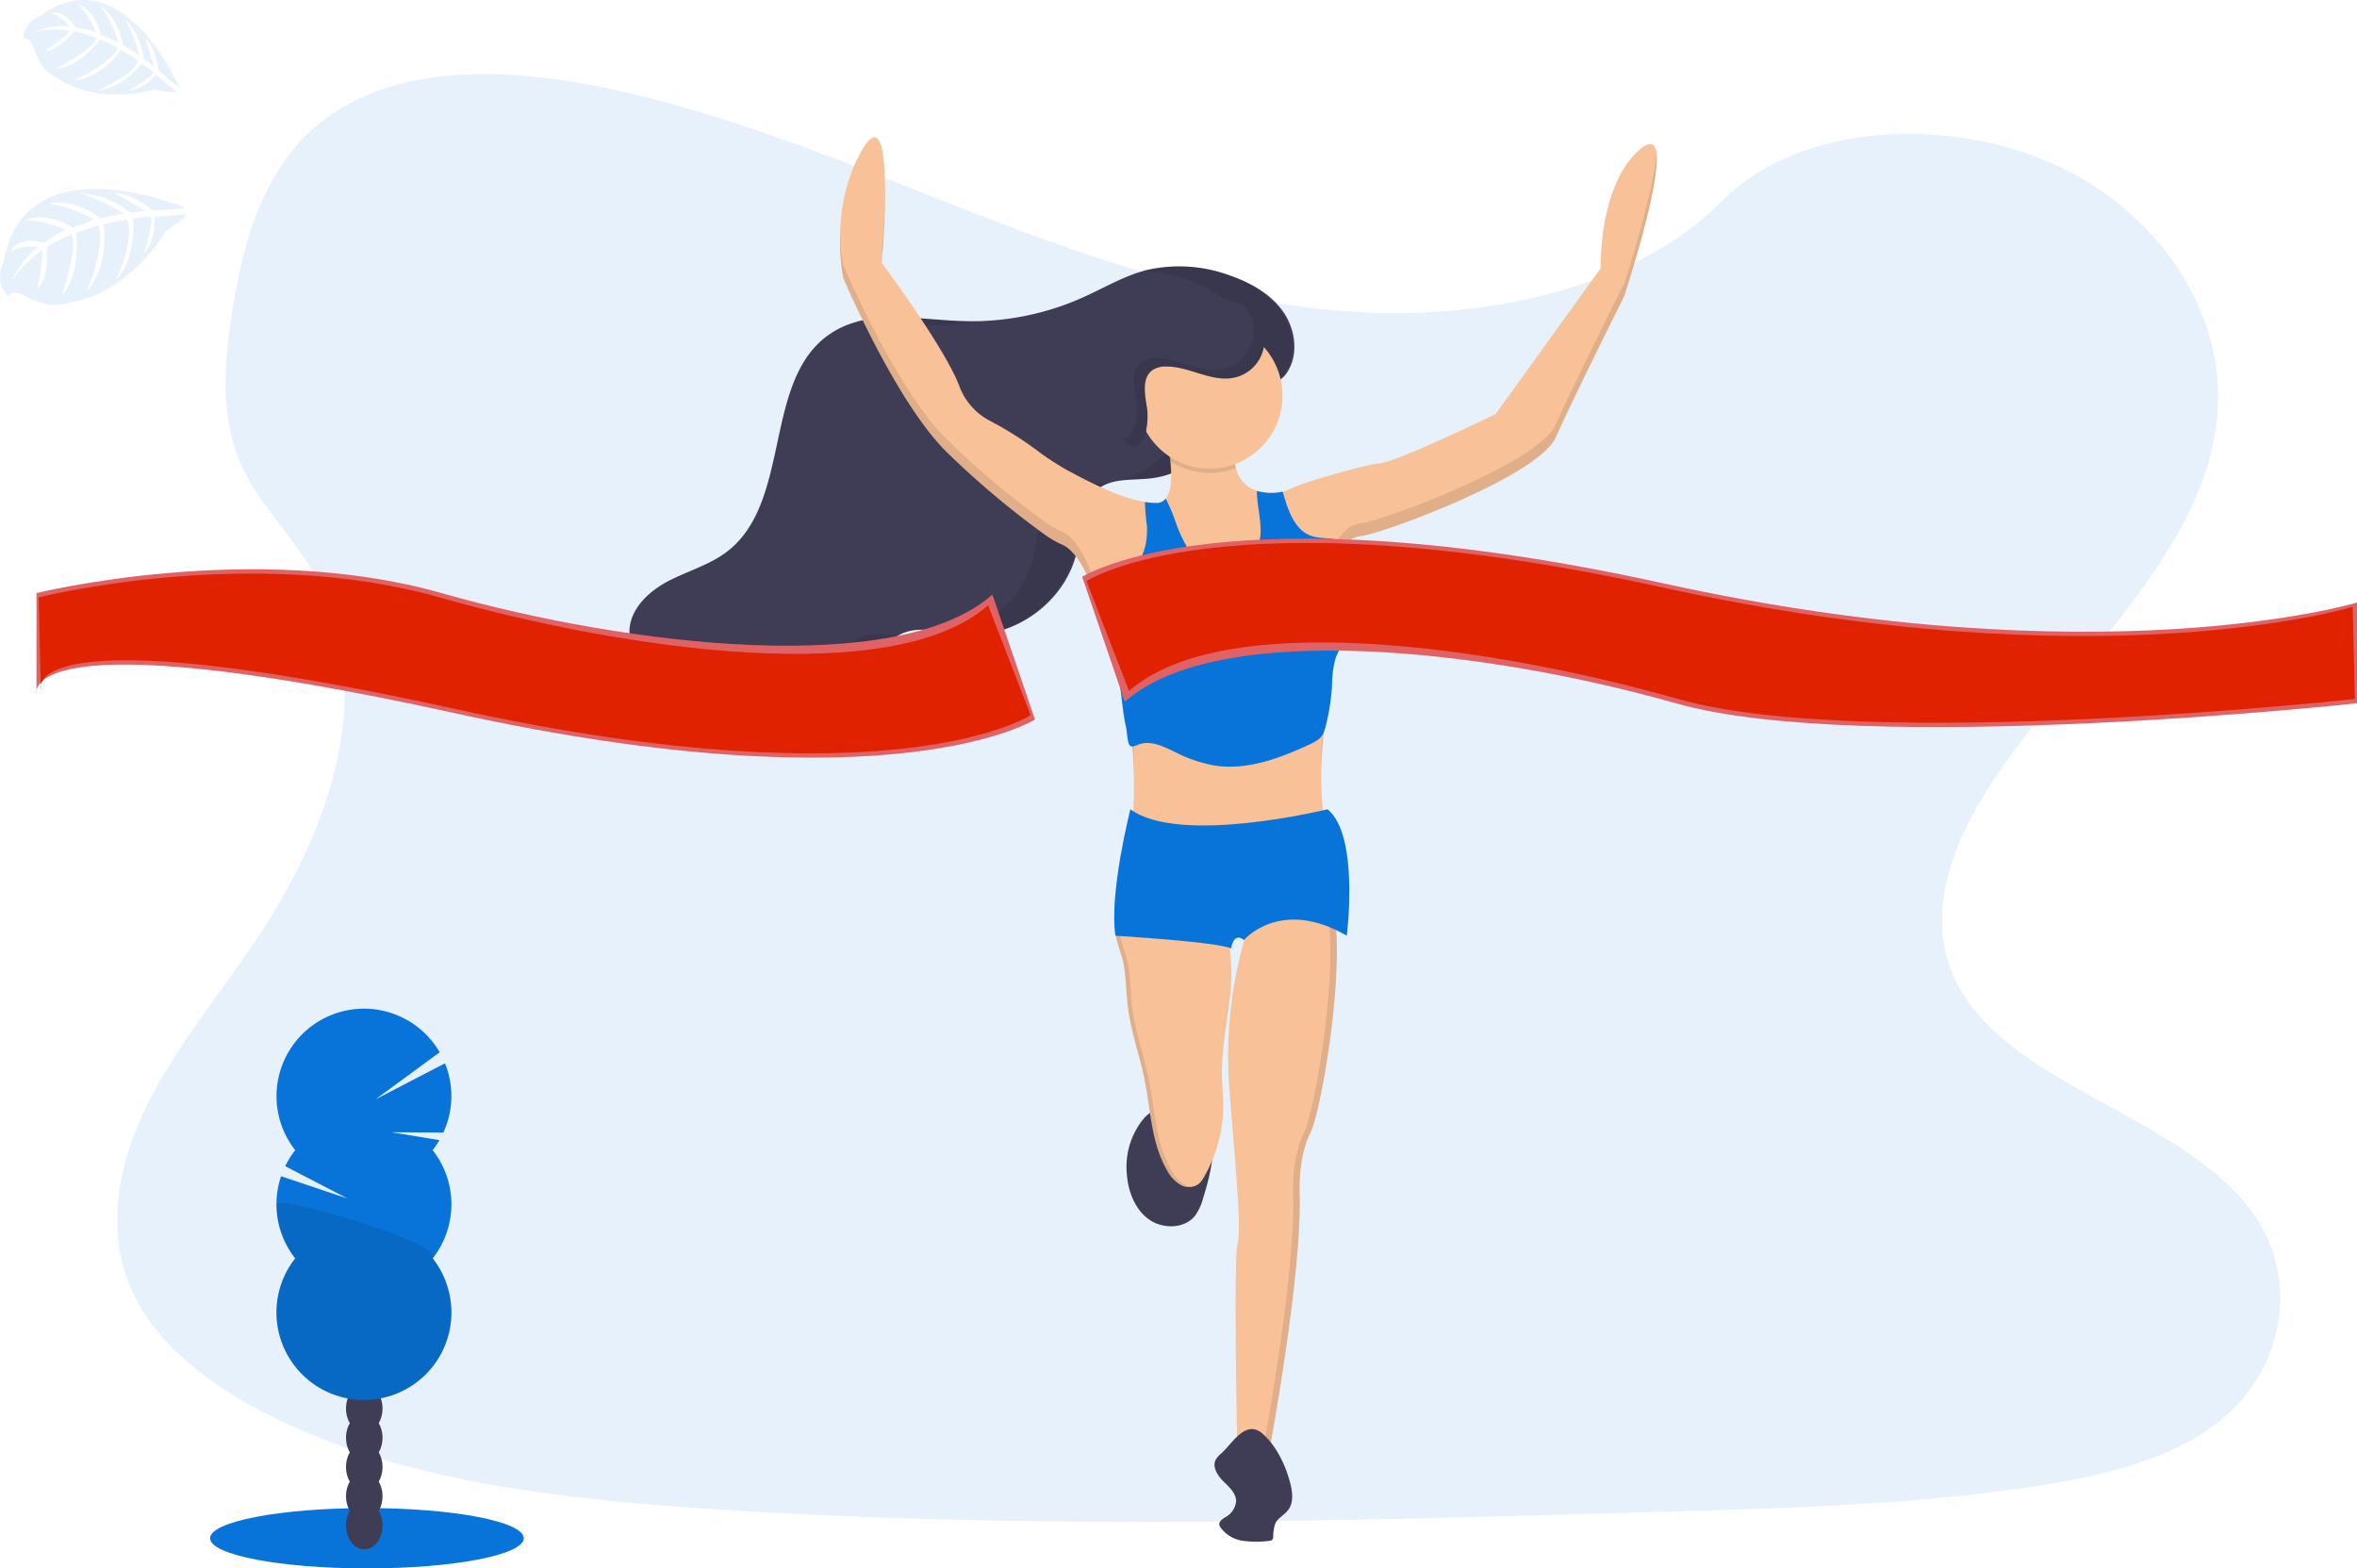 <svg xmlns="http://www.w3.org/2000/svg" width="548.563" height="365" viewBox="0 0 548.563 365">
  <defs>
    <style>
      .cls-1, .cls-2 {
        fill: #0874d9;
      }

      .cls-1, .cls-4, .cls-6 {
        opacity: 0.1;
      }

      .cls-3 {
        fill: #3f3d56;
      }

      .cls-5 {
        fill: #f8c198;
      }

      .cls-7 {
        fill: #f86d70;
      }

      .cls-8 {
        fill: #e02200;
      }
    </style>
  </defs>
  <g id="undraw_finish_line_katerina_limpitsouni_xy20" transform="translate(-0.013 0.004)">
    <path id="Path_365" data-name="Path 365" class="cls-1" d="M397.128,174.148c-32.272-1.147-63.009-11.564-92.339-22.938s-58.421-24.03-89.921-30.068c-20.26-3.884-43.432-4.433-59.753,6.428-15.712,10.472-20.788,28.5-23.516,45.242-2.054,12.6-3.261,25.85,2.364,37.643,3.909,8.188,10.841,15.069,15.638,22.913,16.69,27.286,4.892,60.934-13.189,87.577-8.477,12.5-18.325,24.434-24.872,37.727s-9.574,28.547-3.845,42.121c5.675,13.463,19.2,23.556,33.858,30.662,29.764,14.431,64.824,18.565,99.036,20.9,75.709,5.181,151.817,2.937,227.726.693,28.094-.833,56.307-1.675,83.942-6.019,15.348-2.413,31.19-6.243,42.335-15.483,14.141-11.733,17.647-31.6,8.168-46.314-15.9-24.678-59.837-30.806-70.962-57.294-6.113-14.575.164-30.816,9.055-44.335,19.068-29,51.026-54.447,52.707-87.6,1.157-22.768-14.206-45.571-37.962-56.347-24.9-11.294-59.428-9.873-77.789,8.821C458.87,167.706,425.626,175.11,397.128,174.148Z" transform="translate(-77.371 -101.353)"/>
    <ellipse id="Ellipse_186" data-name="Ellipse 186" class="cls-2" cx="36.506" cy="7.021" rx="36.506" ry="7.021" transform="translate(48.899 350.954)"/>
    <ellipse id="Ellipse_187" data-name="Ellipse 187" class="cls-3" cx="4.248" cy="5.565" rx="4.248" ry="5.565" transform="translate(80.543 349.428)"/>
    <ellipse id="Ellipse_188" data-name="Ellipse 188" class="cls-3" cx="4.248" cy="5.565" rx="4.248" ry="5.565" transform="translate(80.543 342.627)"/>
    <ellipse id="Ellipse_189" data-name="Ellipse 189" class="cls-3" cx="4.248" cy="5.565" rx="4.248" ry="5.565" transform="translate(80.543 335.825)"/>
    <ellipse id="Ellipse_190" data-name="Ellipse 190" class="cls-3" cx="4.248" cy="5.565" rx="4.248" ry="5.565" transform="translate(80.543 329.029)"/>
    <ellipse id="Ellipse_191" data-name="Ellipse 191" class="cls-3" cx="4.248" cy="5.565" rx="4.248" ry="5.565" transform="translate(80.543 322.227)"/>
    <ellipse id="Ellipse_192" data-name="Ellipse 192" class="cls-3" cx="4.248" cy="5.565" rx="4.248" ry="5.565" transform="translate(80.543 315.426)"/>
    <ellipse id="Ellipse_193" data-name="Ellipse 193" class="cls-3" cx="4.248" cy="5.565" rx="4.248" ry="5.565" transform="translate(80.543 308.624)"/>
    <path id="Path_366" data-name="Path 366" class="cls-2" d="M215.336,587.676a20.148,20.148,0,0,0,1.586-2.329l-11.17-1.835,12.077.09a20.38,20.38,0,0,0,.389-16.131l-16.2,8.407,14.959-10.97a20.36,20.36,0,1,0-33.629,22.783,20.548,20.548,0,0,0-2.324,3.715l14.5,7.53-15.458-5.186a20.35,20.35,0,0,0,3.281,19.118,20.36,20.36,0,1,0,32,0,20.36,20.36,0,0,0,0-25.177Z" transform="translate(-114.633 -320.025)"/>
    <path id="Path_367" data-name="Path 367" class="cls-4" d="M179,645.7a20.275,20.275,0,0,0,4.358,12.586,20.36,20.36,0,1,0,32,0C218.074,654.83,179,643.421,179,645.7Z" transform="translate(-114.638 -365.469)"/>
    <path id="Path_368" data-name="Path 368" class="cls-3" d="M575.831,616.363c.309,3.989,1.845,8.118,5.076,10.472s8.372,2.309,10.841-.853a12.13,12.13,0,0,0,1.8-3.914c2.079-6.572,3.555-13.763,1.277-20.27-5.141-.334-11.1-2.753-14.959,1.5A17.721,17.721,0,0,0,575.831,616.363Z" transform="translate(-313.562 -343.113)"/>
    <path id="Path_369" data-name="Path 369" class="cls-5" d="M597.21,532.689c-.683,5.8-1.845,11.574-1.725,17.413.045,2.254.284,4.488.289,6.752a33.279,33.279,0,0,1-4.488,16.74,5.614,5.614,0,0,1-1.227,1.586,3.939,3.939,0,0,1-4.288.145,8.437,8.437,0,0,1-3.047-3.306c-3.715-6.363-3.82-14.1-5.291-21.312-1.127-5.52-3.1-10.87-3.815-16.455-.464-3.6-.394-7.26-1.132-10.811-.224-1.072-.853-2.683-1.267-4.263a6.41,6.41,0,0,1-.2-3.75c.793-1.95,3.391-1.192,5.081-1.072a116.976,116.976,0,0,0,17.881-.045,1.537,1.537,0,0,1,2.069,1.072,24.2,24.2,0,0,1,1.082,3.989A44.322,44.322,0,0,1,597.21,532.689Z" transform="translate(-311.076 -299.644)"/>
    <g id="Group_122" data-name="Group 122" class="cls-6" transform="translate(259.747 214.466)">
      <path id="Path_370" data-name="Path 370" d="M609.614,514.486a4.389,4.389,0,0,0-.923,0c-2.852.229-5.709.344-8.562.359Q604.872,514.855,609.614,514.486Z" transform="translate(-585.522 -514.287)"/>
      <path id="Path_371" data-name="Path 371" d="M586.788,575.324a8.437,8.437,0,0,1-3.047-3.306c-3.715-6.363-3.82-14.1-5.291-21.312-1.127-5.52-3.1-10.871-3.815-16.455-.464-3.6-.394-7.26-1.132-10.811-.224-1.072-.853-2.683-1.266-4.263a6.409,6.409,0,0,1-.2-3.75,2.124,2.124,0,0,1,1.994-1.3c-1.261-.085-2.493.065-2.992,1.3a6.41,6.41,0,0,0,.2,3.75c.414,1.581,1.042,3.191,1.267,4.263.738,3.55.668,7.215,1.132,10.811.713,5.59,2.688,10.94,3.815,16.455,1.471,7.215,1.576,14.959,5.291,21.312a8.437,8.437,0,0,0,3.047,3.306,4.428,4.428,0,0,0,2.613.529,4.6,4.6,0,0,1-1.616-.529Z" transform="translate(-570.833 -514.111)"/>
    </g>
    <path id="Path_372" data-name="Path 372" class="cls-5" d="M642.267,553.4c-2.992,5.984-2.493,14.461-2.493,14.461.5,19.946-7.48,61.832-7.48,61.832h-6.981s-1-46.374,0-50.363-.5-17.951-1.995-37.4a99.827,99.827,0,0,1,3.54-33.314c.558-1.995.947-3.087.947-3.087s11.469-16.954,17.951-8.976c1.5,1.855,2.289,5.6,2.563,10.327C649.209,522.478,644.561,548.807,642.267,553.4Z" transform="translate(-337.28 -289.773)"/>
    <path id="Path_373" data-name="Path 373" class="cls-4" d="M656.082,506.884c-.274-4.727-1.057-8.477-2.563-10.327a5.137,5.137,0,0,0-4.9-2.079,5.316,5.316,0,0,1,3.4,2.079c1.5,1.855,2.289,5.6,2.563,10.327.888,15.6-3.76,41.926-6.054,46.519-2.992,5.984-2.493,14.461-2.493,14.461.5,19.946-7.48,61.832-7.48,61.832h1.5s7.978-41.886,7.48-61.832c0,0-.5-8.477,2.493-14.461C652.323,548.81,656.97,522.482,656.082,506.884Z" transform="translate(-345.041 -289.776)"/>
    <path id="Path_374" data-name="Path 374" class="cls-3" d="M618.546,756.493a6.484,6.484,0,0,0-1.426,1.556c-.893,1.685.374,3.7,1.73,5.041s2.992,2.777,2.992,4.687a4.674,4.674,0,0,1-2.463,3.67c-.7.439-1.576,1-1.431,1.825a1.717,1.717,0,0,0,.264.583,7.718,7.718,0,0,0,5.1,3.092,23.013,23.013,0,0,0,6.113.05,1.232,1.232,0,0,0,.838-.289,1.137,1.137,0,0,0,.224-.688,8.955,8.955,0,0,1,.5-3.126c.648-1.3,2.139-1.965,2.992-3.131,1.2-1.6,1.032-3.815.578-5.754-1-4.224-3.216-9.04-6.547-11.967C624.151,748.68,621.124,754.065,618.546,756.493Z" transform="translate(-334.143 -418.394)"/>
    <path id="Path_375" data-name="Path 375" class="cls-3" d="M496.742,233.074c2.782-4.159,2.059-9.973-.783-14.112s-7.41-6.742-12.122-8.422a34.122,34.122,0,0,0-19.886-1.336c-5.2,1.351-9.863,4.179-14.76,6.363a63.472,63.472,0,0,1-27.565,5.485c-10.526-.294-22.06-2.992-30.891,2.762-16.166,10.516-8.976,39.139-24.269,50.862-4.124,3.161-9.315,4.543-13.9,6.981s-8.936,6.682-8.826,11.878a13.819,13.819,0,0,0,2.493,6.981,32.306,32.306,0,0,0,27.191,14.61,34.625,34.625,0,0,0,27.4-14.6c1.551-2.2,2.917-4.647,5.166-6.113,4.488-2.942,10.4-.883,15.757-.444,11.923.972,23.85-7.978,26.224-19.721,1-5.011.823-11,4.857-14.147,3.256-2.538,7.839-1.995,11.967-2.428,7.549-.783,13.508-5.485,17.607-11.628,1.88-2.817,2.1-6.183,4.662-8.4C489.826,235.2,494.1,237,496.742,233.074Z" transform="translate(-197.23 -146.316)"/>
    <g id="Group_123" data-name="Group 123" class="cls-6" transform="translate(173.929 61.951)">
      <path id="Path_376" data-name="Path 376" d="M464.478,233.931a63.213,63.213,0,0,0,13.05-1c-1.187.035-2.384.035-3.575,0-8.263-.229-17.143-1.935-24.852.12C454.186,233.1,459.447,233.791,464.478,233.931Z" transform="translate(-423.983 -220.184)"/>
      <path id="Path_377" data-name="Path 377" d="M423.577,381.435c-2.249,1.466-3.615,3.914-5.166,6.113a35.03,35.03,0,0,1-19.682,13.568c.583.025,1.167.04,1.755.035a34.61,34.61,0,0,0,27.4-14.6c1.551-2.2,2.917-4.647,5.166-6.113l.389-.239C429.92,379.715,426.465,379.545,423.577,381.435Z" transform="translate(-398.73 -294.298)"/>
      <path id="Path_378" data-name="Path 378" d="M610.188,218.932c-2.837-4.119-7.41-6.742-12.122-8.422a34.122,34.122,0,0,0-19.886-1.336c-.15.035-.294.08-.439.12a38.172,38.172,0,0,1,10.851,2.214c4.712,1.68,9.285,4.3,12.122,8.422s3.565,9.973.783,14.112c-2.643,3.944-6.916,2.144-9.714,4.573-2.563,2.219-2.782,5.585-4.662,8.4-3.525,5.271-8.432,9.474-14.541,11.07,2.1-.249,4.313-.219,6.408-.439,7.549-.783,13.508-5.485,17.607-11.628,1.88-2.817,2.1-6.183,4.662-8.4,2.8-2.428,7.071-.628,9.714-4.573C613.758,228.885,613.035,223.051,610.188,218.932Z" transform="translate(-485.891 -208.252)"/>
      <path id="Path_379" data-name="Path 379" d="M532.127,309.25c-4.1.429-8.686-.11-11.967,2.428-4.034,3.146-3.84,9.135-4.857,14.147-1.75,8.761-8.861,15.987-17.3,18.674l.593.055c11.923.972,23.85-7.978,26.224-19.721,1-5.011.823-11,4.857-14.147a9.006,9.006,0,0,1,3.1-1.5C532.546,309.195,532.342,309.23,532.127,309.25Z" transform="translate(-448.5 -258.858)"/>
    </g>
    <path id="Path_380" data-name="Path 380" class="cls-5" d="M624.537,185.067S612.569,209,608.58,217.977s-40.39,22.439-45.377,22.938a6.422,6.422,0,0,0-3.56,1.715,19.613,19.613,0,0,0-4.418,6.762s1.995,13.463-.5,35.9c-.05.434-.095.868-.135,1.287-2.174,21.352,2.379,26.388,2.379,26.388s-48.369,18.45-46.873-5.485a108.462,108.462,0,0,0-.065-17.642,74.081,74.081,0,0,0-2.862-13.892c-1.182-4.134-2.593-8.666-4.054-14.84a65.108,65.108,0,0,0-2.773-9.05c-.035-.09-.07-.18-.1-.264-2.493-6.188-4.986-8.188-6.413-8.836a21.563,21.563,0,0,1-3.83-2.154,201.421,201.421,0,0,1-23.3-19.587c-11.967-11.967-23.935-40.39-23.935-40.39s-3.491-16.455,4.488-29.919,4.488,26.428,4.488,26.428,14.461,19.447,17.951,28.423a15,15,0,0,0,6.981,8.208,82.772,82.772,0,0,1,11.04,6.9,64.471,64.471,0,0,0,7.425,4.847c5.575,2.992,12.252,6.368,17.816,7.255a16.8,16.8,0,0,0,2.628.224,2.723,2.723,0,0,0,2.194-1c1.5-1.76,1.461-5.55,1.117-8.666a44.037,44.037,0,0,0-.818-4.8s16.206-10.222,15.707,2.244a13.935,13.935,0,0,0,.379,4.1,7.106,7.106,0,0,0,4.832,5.286,11.968,11.968,0,0,0,5.984.194,5.85,5.85,0,0,0,1.765-.6c1.5-1,16.455-5.485,20.943-5.984S594.613,212.5,594.613,212.5l24.434-33.908s-.5-19.946,9.474-27.924S624.537,185.067,624.537,185.067Z" transform="translate(-246.498 -116.161)"/>
    <g id="Group_124" data-name="Group 124" class="cls-6" transform="translate(195.5 35.641)">
      <path id="Path_381" data-name="Path 381" d="M667.2,398.237a99.414,99.414,0,0,0-.573,12.067c.05-2.633.224-5.64.573-9.075.04-.419.085-.853.135-1.286a195.577,195.577,0,0,0,1.247-23.132,200.319,200.319,0,0,1-1.247,20.14C667.309,397.384,667.244,397.818,667.2,398.237Z" transform="translate(-554.61 -266.45)"/>
      <path id="Path_382" data-name="Path 382" d="M595.1,289.07c-.334.194-.5.314-.5.314a42.707,42.707,0,0,1,.957,6.482A30.588,30.588,0,0,0,595.1,289.07Z" transform="translate(-518.502 -222.461)"/>
      <path id="Path_383" data-name="Path 383" d="M461.789,185.873c.244-3.491.608-9.748.539-15.313-.085,7.44-.748,15.029-.748,15.029Z" transform="translate(-451.811 -163.045)"/>
      <path id="Path_384" data-name="Path 384" d="M578.561,466.53a3.274,3.274,0,0,1-.035.583c-1.5,23.935,46.873,5.485,46.873,5.485a8.116,8.116,0,0,1-1.262-2.533C616.852,472.658,580.241,484.716,578.561,466.53Z" transform="translate(-510.426 -311.432)"/>
      <path id="Path_385" data-name="Path 385" d="M738.372,185.763S726.4,209.7,722.415,218.673s-40.39,22.439-45.377,22.938a6.424,6.424,0,0,0-3.56,1.715,19.613,19.613,0,0,0-4.418,6.762s.12.813.264,2.359a18.542,18.542,0,0,1,4.154-6.128,6.424,6.424,0,0,1,3.56-1.715c4.986-.5,41.388-13.962,45.377-22.938s15.957-32.911,15.957-32.911,8.432-25.605,7.5-33.265C745.108,165.3,738.372,185.763,738.372,185.763Z" transform="translate(-555.833 -155.49)"/>
      <path id="Path_386" data-name="Path 386" d="M510.025,309.4a74.085,74.085,0,0,0-2.862-13.892c-1.182-4.134-2.593-8.666-4.054-14.84a65.1,65.1,0,0,0-2.773-9.05c-.035-.09-.07-.18-.1-.264-2.493-6.188-4.986-8.188-6.413-8.836a21.558,21.558,0,0,1-3.83-2.154,201.415,201.415,0,0,1-23.3-19.587c-11.967-11.967-23.935-40.39-23.935-40.39a45.086,45.086,0,0,1-.738-7.27,48.07,48.07,0,0,0,.738,10.262s11.967,28.423,23.935,40.39a201.414,201.414,0,0,0,23.3,19.587,21.554,21.554,0,0,0,3.859,2.154c1.421.648,3.909,2.648,6.413,8.836.03.085.065.174.1.264a65.089,65.089,0,0,1,2.758,9.05c1.461,6.173,2.872,10.706,4.054,14.84A74.088,74.088,0,0,1,510.04,312.4c.209,2.084.334,4.353.369,6.906A86.835,86.835,0,0,0,510.025,309.4Z" transform="translate(-441.99 -174.356)"/>
    </g>
    <path id="Path_387" data-name="Path 387" class="cls-2" d="M617.874,347.9a29.7,29.7,0,0,0-1.995,3.929,23.739,23.739,0,0,0-.9,6.592,52.93,52.93,0,0,1-1.416,9.235,10.213,10.213,0,0,1-.5,1.636,4.316,4.316,0,0,1-.583,1,4.253,4.253,0,0,1-.927.843,10.885,10.885,0,0,1-1.69.922c-6.941,3.241-14.511,6.1-22.085,4.986a32.137,32.137,0,0,1-9.19-3.092c-2.742-1.331-5.844-2.912-8.686-1.805h0a4.372,4.372,0,0,1-1.391.434,1.319,1.319,0,0,1-.279-.025c-.937-.18-.937-3.341-1.152-4.273-.818-3.58-.942-6.482-1.431-9.594a31.481,31.481,0,0,0-1.2-5.071,59.882,59.882,0,0,1-2.6-18.789c0-.314-2.244,0-2.992-.03-.189,0-.294-.03-.249-.095a1,1,0,0,1,.15-.17,2.278,2.278,0,0,1,.893-.444l.588-.174c3.082-.873,6.482-1.237,8.786-3.406,2.393-2.239,2.992-5.814,2.887-9.085a54.1,54.1,0,0,1-.459-5.724,16.8,16.8,0,0,0,2.628.224,2.723,2.723,0,0,0,2.194-1,39.388,39.388,0,0,1,2.154,4.986,34.466,34.466,0,0,0,2.738,6.163,10.437,10.437,0,0,0,9.335,4.782,8.669,8.669,0,0,0,7.719-6.732c.573-3.166-.758-7.724-.728-11.015a11.968,11.968,0,0,0,5.984.194,5.41,5.41,0,0,1,.214.623c1.122,3.85,2.618,8.268,6.383,9.634,2.433.878,5.311.219,7.559,1.5a4.852,4.852,0,0,1,.5.329,5.521,5.521,0,0,1,1.321,1.4,11.266,11.266,0,0,1,1.6,5.026A27.883,27.883,0,0,1,617.874,347.9Z" transform="translate(-304.953 -198.872)"/>
    <path id="Path_388" data-name="Path 388" class="cls-4" d="M610.646,292.077a16.994,16.994,0,0,1-15.268-1.541,44.036,44.036,0,0,0-.818-4.8s16.206-10.222,15.707,2.244A13.933,13.933,0,0,0,610.646,292.077Z" transform="translate(-322.982 -183.169)"/>
    <circle id="Ellipse_194" data-name="Ellipse 194" class="cls-5" cx="16.954" cy="16.954" r="16.954" transform="translate(264.592 75.139)"/>
    <path id="Path_389" data-name="Path 389" class="cls-7" d="M555.06,344.272s32.911-20.943,135.133,1.5,161.561,4.488,161.561,4.488v23.436s-114.688,12.466-158.569,0-106.346-19.657-128.221-.354Z" transform="translate(-303.178 -210.043)"/>
    <path id="Path_390" data-name="Path 390" class="cls-4" d="M555.06,344.272s32.911-20.943,135.133,1.5,161.561,4.488,161.561,4.488v23.436s-114.688,12.466-158.569,0-106.346-19.657-128.221-.354Z" transform="translate(-303.178 -210.043)"/>
    <path id="Path_391" data-name="Path 391" class="cls-8" d="M557.06,346.272s31.913-20.943,134.135,1.5,160.564,4.488,160.564,4.488l.5,21.442s-113.691,12.466-157.572,0-105.847-21.152-127.723-1.85Z" transform="translate(-304.181 -211.046)"/>
    <path id="Path_392" data-name="Path 392" class="cls-7" d="M299.329,384.649s-32.911,20.943-135.133-1.5-97.236-4.488-97.236-4.488V355.229s50.363-12.466,94.244,0,106.346,19.657,128.222.354Z" transform="translate(-58.447 -217.211)"/>
    <path id="Path_393" data-name="Path 393" class="cls-4" d="M299.329,384.649s-32.911,20.943-135.133-1.5-97.236-4.488-97.236-4.488V355.229s50.363-12.466,94.244,0,106.346,19.657,128.222.354Z" transform="translate(-58.447 -217.211)"/>
    <path id="Path_394" data-name="Path 394" class="cls-8" d="M298.872,384.655s-31.913,20.943-134.135-1.5S68.5,378.671,68.5,378.671L68,357.229s49.366-12.466,93.247,0,105.847,21.152,127.723,1.85Z" transform="translate(-58.988 -218.214)"/>
    <path id="Path_395" data-name="Path 395" class="cls-3" d="M569.3,246.833c-.5-3.112-1.267-7.031,1.336-8.811a5.535,5.535,0,0,1,3.087-.8c5.39-.055,10.541,3.7,15.827,2.6a8.921,8.921,0,0,0,3.491-15.892c-2.079-1.546-4.707-2.1-7.25-2.628-6.687-1.376-13.668-2.748-20.27-1s-12.636,7.669-12.107,14.461c.249,3.251,1.9,6.2,3.635,8.976,1.316,2.1,6.443,11.967,8.931,12.117C569.494,256.068,569.648,248.868,569.3,246.833Z" transform="translate(-302.338 -151.933)"/>
    <path id="Path_396" data-name="Path 396" class="cls-2" d="M619.644,461.7s-34.406,8.477-45.875,0c0,0-4.986,19.447-3.49,29.42,0,0,24.433,1.5,26.927,2.992,0,0,.5-3.989,2.992-1.995,0,0,8.477-9.973,23.935-1C624.132,491.12,627.124,467.684,619.644,461.7Z" transform="translate(-310.668 -273.369)"/>
    <path id="Path_397" data-name="Path 397" class="cls-4" d="M603.164,227.708a9.891,9.891,0,0,0-1.112-.7,8.9,8.9,0,0,1-4.882,14.6c-5.286,1.1-10.437-2.658-15.827-2.6a5.535,5.535,0,0,0-3.087.8c-2.6,1.78-1.84,5.7-1.341,8.811.329,2.034.194,9.235-3.306,9.04h-.06c.962,1.172,1.86,1.965,2.553,1.995,3.49.194,3.635-6.981,3.306-9.04-.5-3.112-1.262-7.031,1.341-8.811a5.535,5.535,0,0,1,3.087-.8c5.39-.055,10.541,3.7,15.827,2.6a8.921,8.921,0,0,0,3.49-15.892Z" transform="translate(-312.448 -155.706)"/>
    <g id="Group_125" data-name="Group 125" class="cls-6" transform="translate(0.013 43.982)">
      <path id="Path_398" data-name="Path 398" class="cls-2" d="M93.009,176.552s-37.284-15.677-42.17,12.6c0,0-2.548,4.4,1,8.043,0,0,.763-1.95,4.368.07a18.748,18.748,0,0,0,4.069,1.651,9.155,9.155,0,0,0,5.794-.309h0s12.262-.663,22.574-16.7c0,0,4.418-2.733,4.642-3.755l-7.39.5s.563,5.41-2.493,8.656c0,0,2.718-8.392,1.411-8.632-.264-.05-3.9.434-3.9.434s.942,9.4-3.989,14.271c0,0,4.578-9.569,2.583-14.1l-5.45,1.052s1.5,9.893-3.9,15.652c0,0,4.433-10.172,2.723-15.343l-5.226,1.755s1.262,9.684-3.251,14.461c0,0,3.939-12.272,2.084-13.962,0,0-4.7,1.9-5.7,2.992,0,0,.748,6.981-2.124,9.474,0,0,1.765-8.477.893-8.826,0,0-5.46,4.109-7.121,7.654,0,0,2.074-5.415,6.433-8.477a11.48,11.48,0,0,0-6.482.913s1.89-3.6,7.8-1.89c0,0,4.383-3.032,5.261-2.992,0,0-5.595-2.493-9.639-2.189,0,0,4.333-2.493,11.01,1.675l5.206-1.885s-7.225-3.7-10.851-3.69c0,0,4.817-1.86,12.207,3.326l5.331-1.092s-5.984-3.665-10.018-4.518c0,0,4.842-.763,11.559,4.268l3.65-.309s-4.418-2.6-5.754-3.231-1.277-1.047-1.277-1.047a17.4,17.4,0,0,1,8.562,4.119S92.974,177.015,93.009,176.552Z" transform="translate(-49.953 -172.217)"/>
    </g>
    <g id="Group_126" data-name="Group 126" class="cls-6" transform="translate(5.476 -0.004)">
      <path id="Path_399" data-name="Path 399" class="cls-2" d="M97.126,104.223S83.892,73.671,64.9,87.683a5.655,5.655,0,0,0-3.989,5.335s1.566-.723,2.553,2.528a15.653,15.653,0,0,0,1.5,3.3,7.48,7.48,0,0,0,3.585,3.107h0s7.659,6.592,22.938,2.937c0,0,4.184.9,4.9.414l-4.672-3.919s-2.743,3.535-6.423,3.71c0,0,6.4-3.441,5.754-4.328-.13-.18-2.563-1.965-2.563-1.965s-4.8,6.123-10.472,6.218c0,0,8.173-3.082,9.569-6.906l-3.835-2.493s-4.757,6.727-11.234,7.076c0,0,8.427-3.491,10.357-7.559l-4.1-1.935S73.994,99.686,68.6,99.93c0,0,9.33-5.046,9.185-7.106,0,0-3.874-1.546-5.1-1.456,0,0-3.525,4.563-6.672,4.433,0,0,5.879-4.034,5.555-4.737,0,0-5.585-.668-8.592.5A17.016,17.016,0,0,1,71.631,90.2a9.347,9.347,0,0,0-4.358-3.141s3.171-1.062,5.714,3.321c0,0,4.328.693,4.832,1.212,0,0-1.895-4.682-4.488-6.792,0,0,3.989,1,5.585,7.265l4.164,1.85s-2.179-6.318-4.368-8.367c0,0,3.924,1.636,5.36,8.926l3.785,2.389s-1.471-5.585-3.376-8.367c0,0,3.311,2.3,4.438,9.115L91.262,99.5s-1.147-4.059-1.581-5.2-.16-1.346-.16-1.346a14.366,14.366,0,0,1,2.738,7.325S96.857,104.483,97.126,104.223Z" transform="translate(-60.91 -84.006)"/>
    </g>
  </g>
</svg>
